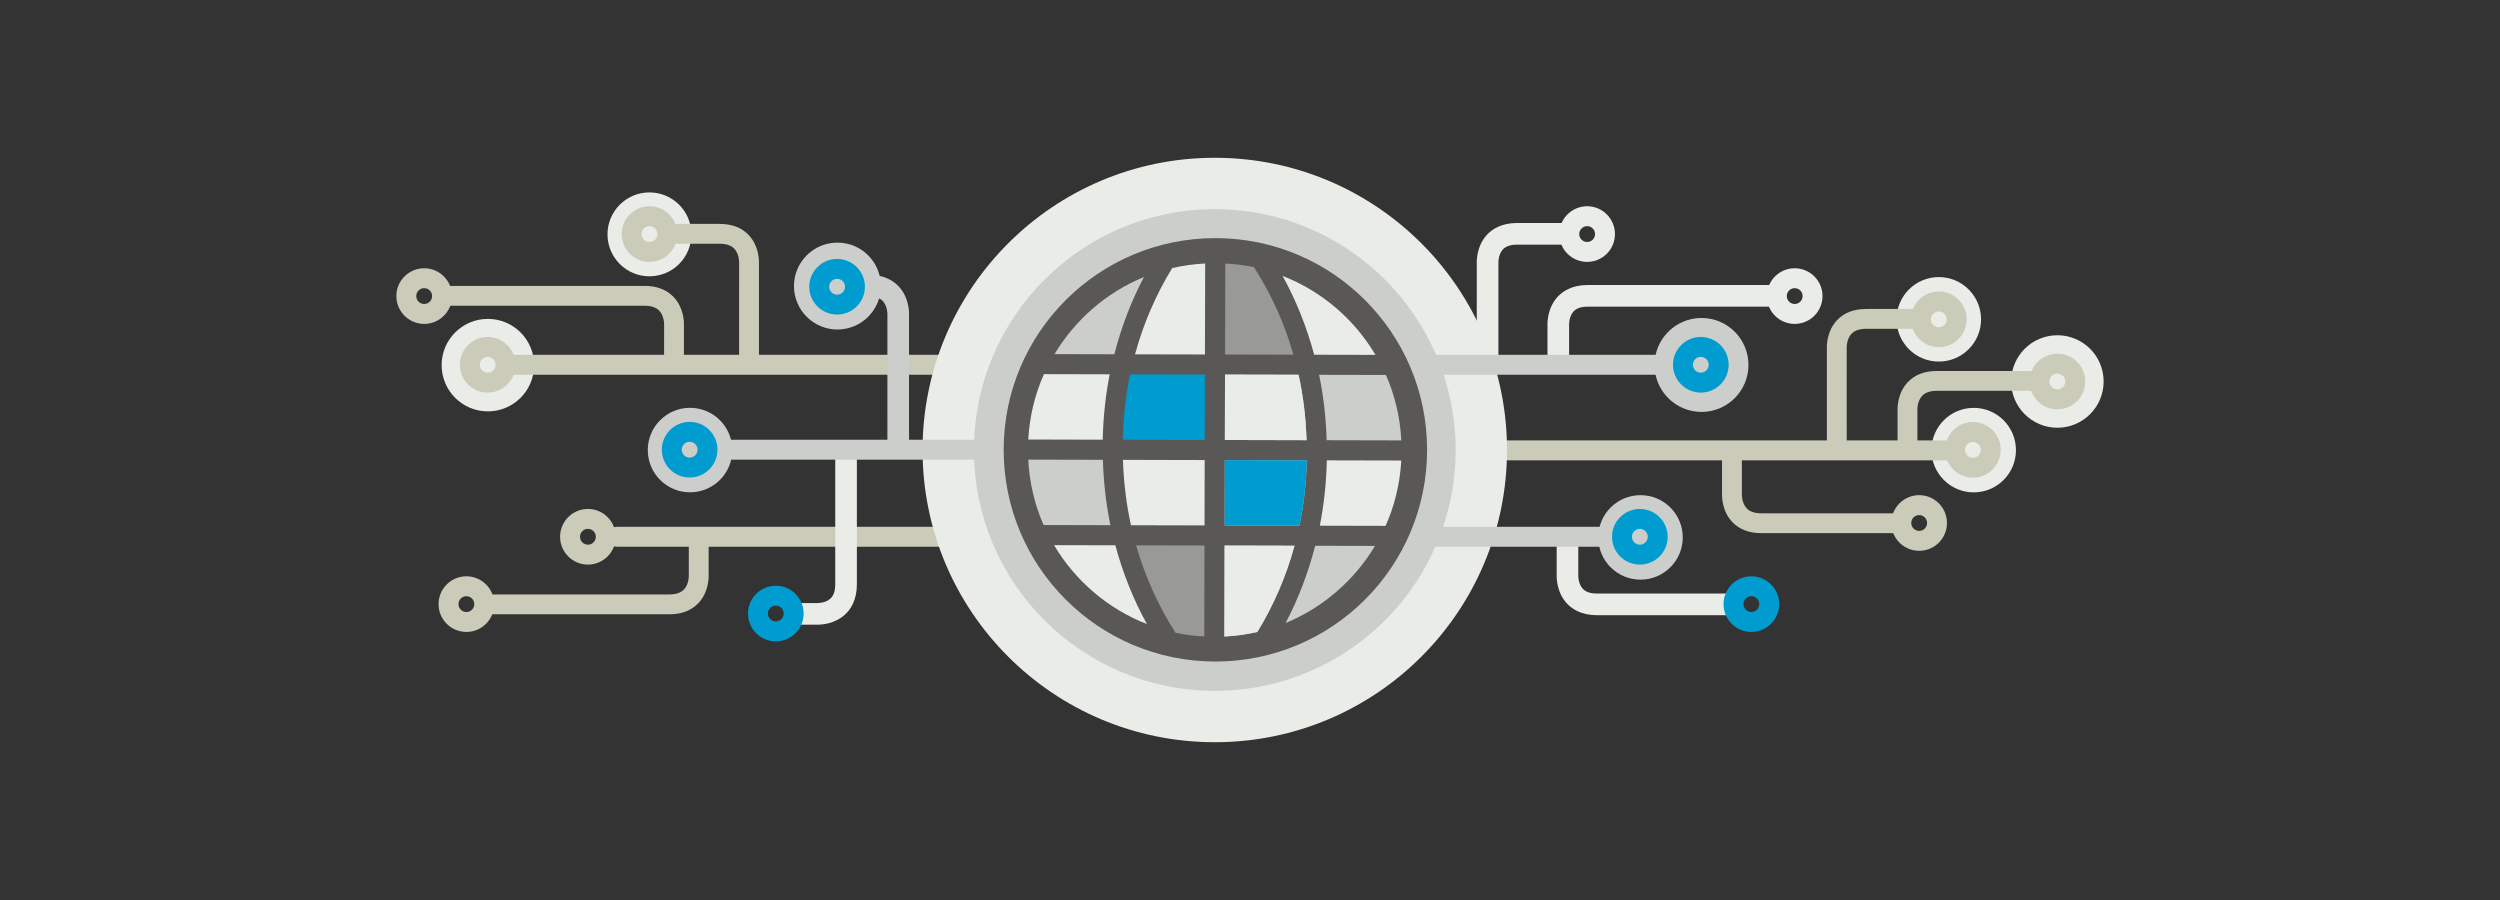 <?xml version="1.0" encoding="utf-8"?>
<!-- Generator: Adobe Illustrator 19.2.1, SVG Export Plug-In . SVG Version: 6.00 Build 0)  -->
<svg xmlns="http://www.w3.org/2000/svg" version="1.1" width="600" height="216"><rect width="100%" height="100%" fill="#333333" stroke="none"/><svg xmlns:xlink="http://www.w3.org/1999/xlink" version="1.0" id="Ebene_1" x="0" y="0" width="600" height="216" viewBox="0 0 462.185 166.387" style="enable-background:new 0 0 462.185 166.387;" xml:space="preserve">
<g>
	<circle style="fill:#EAECE8;" cx="90.194" cy="67.504" r="8.549"/>
	<circle style="fill:#EAECE8;" cx="120.065" cy="43.326" r="7.755"/>
	<g>
		<g>
			<g>
				<path style="fill:#CACCB9;" d="M176.263,65.598l-82.713,0      c-1.017,0-1.841,0.824-1.841,1.841c0,1.017,0.824,1.841,1.841,1.841h82.713      c1.017,0,1.841-0.824,1.841-1.841C178.103,66.422,177.279,65.598,176.263,65.598z"/>
			</g>
		</g>
		<g>
			<g>
				<path style="fill:#CACCB9;" d="M95.303,67.439c0,2.837-2.308,5.145-5.145,5.145      c-2.837,0-5.145-2.308-5.145-5.145c0-2.837,2.308-5.145,5.145-5.145      C92.995,62.294,95.303,64.602,95.303,67.439z M91.622,67.439      c0-0.807-0.656-1.463-1.463-1.463c-0.807,0-1.463,0.656-1.463,1.463      c0,0.807,0.656,1.463,1.463,1.463C90.966,68.902,91.622,68.245,91.622,67.439z"/>
			</g>
		</g>
		<g>
			<g>
				<path style="fill:#CACCB9;" d="M177.971,97.395h-63.923c-1.017,0-1.841,0.824-1.841,1.841      c0,1.017,0.824,1.841,1.841,1.841l63.923-0      c1.017,0,1.841-0.824,1.841-1.841C179.812,98.219,178.988,97.395,177.971,97.395z"/>
			</g>
		</g>
		<g>
			<g>
				<path style="fill:#CACCB9;" d="M113.833,99.236c0,2.837-2.308,5.145-5.145,5.145      c-2.837,0-5.145-2.308-5.145-5.145s2.308-5.145,5.145-5.145      C111.525,94.092,113.833,96.4,113.833,99.236z M110.152,99.236      c0-0.807-0.656-1.463-1.463-1.463c-0.807,0-1.463,0.656-1.463,1.463      c0,0.807,0.656,1.463,1.463,1.463C109.495,100.699,110.152,100.043,110.152,99.236z      "/>
			</g>
		</g>
		<g>
			<path style="fill:#CACCB9;" d="M126.442,67.763h-3.669l0.003-7.747     c0,0,0.05-1.594-0.904-2.585c-0.577-0.6-1.482-0.904-2.691-0.904H81.291     v-3.669h37.89c2.267,0,4.075,0.696,5.372,2.068     c1.907,2.018,1.908,4.704,1.889,5.232V67.763z"/>
		</g>
		<g>
			<g>
				<path style="fill:#CACCB9;" d="M83.565,54.737c0,2.837-2.308,5.145-5.145,5.145      s-5.145-2.308-5.145-5.145c0-2.837,2.308-5.145,5.145-5.145      S83.565,51.901,83.565,54.737z M79.883,54.737c0-0.807-0.656-1.463-1.463-1.463      s-1.463,0.656-1.463,1.463c0,0.807,0.656,1.463,1.463,1.463      S79.883,55.544,79.883,54.737z"/>
			</g>
		</g>
		<g>
			<path style="fill:#CACCB9;" d="M140.312,67.6h-3.669l0.003-19.048     c0,0,0.05-1.594-0.904-2.585c-0.577-0.6-1.482-0.904-2.691-0.904h-8.842v-3.669     h8.842c2.267,0,4.075,0.696,5.372,2.068c1.907,2.018,1.908,4.705,1.889,5.233     V67.6z"/>
		</g>
		<g>
			<g>
				<path style="fill:#CACCB9;" d="M125.219,43.273c0,2.837-2.308,5.145-5.145,5.145      s-5.145-2.308-5.145-5.145c0-2.837,2.308-5.145,5.145-5.145      S125.219,40.436,125.219,43.273z M121.538,43.273c0-0.807-0.656-1.463-1.463-1.463      c-0.807,0-1.463,0.656-1.463,1.463c0,0.807,0.656,1.463,1.463,1.463      C120.881,44.736,121.538,44.08,121.538,43.273z"/>
			</g>
		</g>
		<g>
			<path style="fill:#CACCB9;" d="M123.748,113.565H90.356v-3.669h33.392     c1.219,0,2.129-0.309,2.706-0.92c0.934-0.988,0.89-2.554,0.889-2.57     l-0.003-0.103v-7.643h3.669v7.602c0.02,0.528,0.019,3.215-1.889,5.233     C127.823,112.869,126.016,113.565,123.748,113.565z"/>
		</g>
		<g>
			<g>
				<path style="fill:#CACCB9;" d="M86.22,116.83c-2.837,0-5.145-2.308-5.145-5.145      s2.308-5.145,5.145-5.145c2.837,0,5.145,2.308,5.145,5.145      S89.057,116.83,86.22,116.83z M86.22,110.223      c-0.807,0-1.463,0.656-1.463,1.463s0.656,1.463,1.463,1.463      c0.807,0,1.463-0.656,1.463-1.463S87.027,110.223,86.22,110.223z"/>
			</g>
		</g>
	</g>
	<circle style="fill:#CCCECC;" cx="154.818" cy="52.885" r="8.033"/>
	<circle style="fill:#EAECE8;" cx="380.36" cy="70.528" r="8.549"/>
	<circle style="fill:#EAECE8;" cx="358.436" cy="59.035" r="7.811"/>
	<circle style="fill:#EAECE8;" cx="364.888" cy="83.215" r="7.811"/>
	<circle style="fill:#CCCECC;" cx="303.285" cy="99.353" r="7.811"/>
	<circle style="fill:#CCCECC;" cx="314.562" cy="67.47" r="8.684"/>
	<g>
		<g>
			<path style="fill:#CACCB9;" d="M254.085,81.424h106.649c0.917,0,1.767,0.627,1.914,1.532     c0.187,1.153-0.698,2.15-1.816,2.15H253.199     C251.353,83.482,252.478,81.424,254.085,81.424z"/>
		</g>
	</g>
	<g>
		<path style="fill:#CACCB9;" d="M364.736,78.02c2.837,0,5.145,2.308,5.145,5.145    s-2.308,5.145-5.145,5.145s-5.145-2.308-5.145-5.145    C359.592,80.328,361.9,78.02,364.736,78.02z M364.736,84.628    c0.807,0,1.463-0.656,1.463-1.463c0-0.807-0.656-1.463-1.463-1.463    s-1.463,0.656-1.463,1.463C363.273,83.971,363.93,84.628,364.736,84.628z"/>
	</g>
	<g>
		<path style="fill:#CACCB9;" d="M354.478,83.488h-3.669v-7.602    c-0.02-0.528-0.019-3.215,1.888-5.233c1.297-1.372,3.104-2.068,5.372-2.068    h18.116v3.669h-18.116c-1.208,0-2.114,0.304-2.691,0.903    c-0.954,0.991-0.904,2.585-0.903,2.601L354.478,83.488z"/>
	</g>
	<g>
		<path style="fill:#CACCB9;" d="M341.409,83.326h-3.669V64.421    c-0.02-0.528-0.019-3.215,1.888-5.233c1.297-1.372,3.104-2.068,5.372-2.068    h9.282v3.669h-9.282c-1.208,0-2.114,0.304-2.691,0.903    c-0.954,0.991-0.904,2.585-0.903,2.601L341.409,83.326z"/>
	</g>
	<g>
		<path style="fill:#CACCB9;" d="M358.436,53.891c2.837,0,5.145,2.308,5.145,5.145    c0,2.837-2.308,5.145-5.145,5.145s-5.145-2.308-5.145-5.145    C353.292,56.199,355.6,53.891,358.436,53.891z M358.436,60.499    c0.807,0,1.463-0.656,1.463-1.463s-0.656-1.463-1.463-1.463    c-0.807,0-1.463,0.656-1.463,1.463S357.63,60.499,358.436,60.499z"/>
	</g>
	<g>
		<path style="fill:#CACCB9;" d="M380.36,65.383c2.837,0,5.145,2.308,5.145,5.145    s-2.308,5.145-5.145,5.145c-2.837,0-5.145-2.308-5.145-5.145    S377.524,65.383,380.36,65.383z M380.36,71.991c0.807,0,1.463-0.656,1.463-1.463    s-0.656-1.463-1.463-1.463c-0.807,0-1.463,0.656-1.463,1.463    S379.553,71.991,380.36,71.991z"/>
	</g>
	<g>
		<path style="fill:#CACCB9;" d="M350.667,98.565h-25.047c-2.268,0-4.075-0.696-5.372-2.068    c-1.908-2.018-1.909-4.705-1.889-5.233v-7.603h3.669l-0.003,7.746    c0,0-0.049,1.594,0.905,2.585c0.577,0.6,1.482,0.904,2.691,0.904h25.047V98.565z"/>
	</g>
	<g>
		<path style="fill:#CACCB9;" d="M349.658,96.687c0-2.837,2.308-5.145,5.145-5.145    s5.145,2.308,5.145,5.145s-2.308,5.145-5.145,5.145    S349.658,99.524,349.658,96.687z M353.34,96.687c0,0.807,0.656,1.463,1.463,1.463    c0.807,0,1.463-0.656,1.463-1.463c0-0.807-0.656-1.463-1.463-1.463    C353.996,95.224,353.34,95.88,353.34,96.687z"/>
	</g>
	<circle style="fill:#EAECE8;" cx="224.582" cy="83.193" r="54.024"/>
	<circle style="fill:#595857;" cx="224.582" cy="83.193" r="37.435"/>
	<circle style="fill:#CCCECC;" cx="224.582" cy="83.193" r="40.975"/>
	<circle style="fill:#CCCECC;" cx="224.582" cy="83.193" r="44.527"/>
	<g>
		<circle style="fill:#595857;" cx="224.692" cy="83.162" r="39.14"/>
	</g>
	<g>
		<path style="fill:#EAECE8;" d="M290.087,67.762h-4v-7.601    c-0.02-0.553-0.013-3.29,1.934-5.349c0.914-0.967,2.609-2.12,5.492-2.12    h34.144v4h-34.144c-1.171,0-2.041,0.292-2.585,0.868    c-0.872,0.922-0.845,2.432-0.844,2.446l0.003,0.112V67.762z"/>
	</g>
	<g>
		<path style="fill:#EAECE8;" d="M331.792,49.593c2.837,0,5.145,2.308,5.145,5.145    c0,2.837-2.308,5.145-5.145,5.145s-5.145-2.308-5.145-5.145    C326.647,51.901,328.955,49.593,331.792,49.593z M331.792,56.2    c0.807,0,1.463-0.656,1.463-1.463c0-0.807-0.656-1.463-1.463-1.463    c-0.807,0-1.463,0.656-1.463,1.463C330.329,55.544,330.985,56.2,331.792,56.2z"/>
	</g>
	<g>
		<path style="fill:#EAECE8;" d="M277.018,67.6h-4V48.698    c-0.021-0.554-0.013-3.29,1.933-5.349c0.915-0.967,2.609-2.12,5.493-2.12    h8.842v4h-8.842c-1.161,0-2.025,0.286-2.569,0.851    c-0.904,0.938-0.859,2.466-0.858,2.481L277.018,67.6z"/>
	</g>
	<g>
		<path style="fill:#EAECE8;" d="M293.421,38.128c2.837,0,5.145,2.308,5.145,5.145    c0,2.837-2.308,5.145-5.145,5.145c-2.837,0-5.145-2.308-5.145-5.145    C288.276,40.436,290.584,38.128,293.421,38.128z M293.421,44.736    c0.807,0,1.463-0.656,1.463-1.463c0-0.807-0.656-1.463-1.463-1.463    c-0.807,0-1.463,0.656-1.463,1.463C291.958,44.08,292.614,44.736,293.421,44.736z"/>
	</g>
	<g>
		<path style="fill:#EAECE8;" d="M319.647,113.73h-24.434c-2.883,0-4.578-1.153-5.492-2.12    c-1.946-2.06-1.953-4.798-1.934-5.35v-7.6h4l-0.003,7.755l0,0    c0,0-0.044,1.526,0.859,2.463c0.545,0.565,1.409,0.851,2.569,0.851h24.434    V113.73z"/>
	</g>
	<g>
		<path style="fill:#009CCF;" d="M318.638,111.686c0-2.837,2.308-5.145,5.145-5.145    s5.145,2.308,5.145,5.145s-2.308,5.145-5.145,5.145    S318.638,114.522,318.638,111.686z M322.319,111.686    c0,0.807,0.656,1.463,1.463,1.463s1.463-0.656,1.463-1.463    s-0.656-1.463-1.463-1.463S322.319,110.879,322.319,111.686z"/>
	</g>
	<g>
		<path style="fill:#EAECE8;" d="M209.083,97.104l13.603,0.032l0.029-12.084l-15.109-0.036    C207.738,89.133,208.224,93.18,209.083,97.104z"/>
		<path style="opacity:0.45;fill:#E8EAE6;" d="M231.822,49.395    c-1.724-0.37-3.489-0.575-5.297-0.674l-0.041,16.821l12.634,0.03    C237.485,59.815,235.023,54.381,231.822,49.395z"/>
		<path style="opacity:0.45;fill:#E8EAE6;" d="M217.334,116.998    c1.724,0.364,3.501,0.569,5.303,0.668l0.041-16.815l-12.64-0.03    C211.683,106.572,214.145,112.005,217.334,116.998z"/>
		<path style="fill:#EAECE8;" d="M209.839,65.502l12.924,0.031l0.041-16.821    c-2.091,0.107-4.13,0.386-6.098,0.848    C213.687,54.496,211.371,59.853,209.839,65.502z"/>
		<path style="fill:#009CCF;" d="M207.574,81.295l15.151,0.036l0.029-12.09l-13.833-0.033    C208.102,73.134,207.667,77.179,207.574,81.295z"/>
		<path style="fill:#EAECE8;" d="M205.152,69.2l-12.15-0.029    c-1.669,3.729-2.665,7.802-2.906,12.083l13.769,0.033    C203.951,77.182,204.38,73.143,205.152,69.2z"/>
		<path style="fill:#CCCECC;" d="M203.897,85.007l-13.798-0.033    c0.208,4.277,1.191,8.348,2.835,12.091l12.357,0.029    C204.468,93.165,204.017,89.118,203.897,85.007z"/>
		<path style="fill:#EAECE8;" d="M194.868,100.785c3.918,6.589,9.942,11.771,17.165,14.588    c-2.523-4.577-4.46-9.466-5.836-14.561L194.868,100.785z"/>
		<path style="fill:#CCCECC;" d="M211.492,51.207c-6.936,2.848-12.719,7.896-16.538,14.26    l11.057,0.026C207.294,60.505,209.113,55.708,211.492,51.207z"/>
		<path style="fill:#CCCECC;" d="M245.265,81.385l13.804,0.033    c-0.22-4.282-1.203-8.354-2.841-12.097l-12.363-0.029    C244.688,73.221,245.139,77.268,245.265,81.385z"/>
		<path style="fill:#EAECE8;" d="M237.122,51.014c2.523,4.577,4.46,9.46,5.836,14.567    l11.329,0.027C250.381,59.012,244.345,53.83,237.122,51.014z"/>
		<path style="fill:#CCCECC;" d="M240.072,69.283l-13.597-0.032l-0.029,12.09l15.103,0.036    C241.417,77.253,240.937,73.206,240.072,69.283z"/>
		<path style="fill:#EAECE8;" d="M240.072,69.283l-13.597-0.032l-0.029,12.09l15.103,0.036    C241.417,77.253,240.937,73.206,240.072,69.283z"/>
		<path style="fill:#EAECE8;" d="M244.004,97.187l12.156,0.029    c1.663-3.723,2.659-7.802,2.9-12.077l-13.769-0.033    C245.21,89.21,244.775,93.243,244.004,97.187z"/>
		<path style="fill:#CCCECC;" d="M241.582,85.097l-15.145-0.036l-0.029,12.084l13.827,0.033    C241.054,93.252,241.501,89.207,241.582,85.097z"/>
		<path style="fill:#009CCF;" d="M241.582,85.097l-15.145-0.036l-0.029,12.084l13.827,0.033    C241.054,93.252,241.501,89.207,241.582,85.097z"/>
		<path style="fill:#CCCECC;" d="M237.675,115.18c6.924-2.848,12.707-7.896,16.526-14.254    l-11.057-0.026C241.862,105.881,240.043,110.679,237.675,115.18z"/>
		<path style="fill:#CCCECC;" d="M226.399,100.86l-0.041,16.815    c2.085-0.107,4.124-0.386,6.098-0.848c3.024-4.942,5.317-10.294,6.867-15.936    L226.399,100.86z"/>
		<path style="fill:#EAECE8;" d="M226.399,100.86l-0.041,16.815    c2.085-0.107,4.124-0.386,6.098-0.848c3.024-4.942,5.317-10.294,6.867-15.936    L226.399,100.86z"/>
	</g>
	<g>
		<g>
			<path style="fill:#CCCECC;" d="M264.673,65.598l46.374,0     c1.017,0,1.841,0.824,1.841,1.841c0,1.017-0.824,1.841-1.841,1.841H264.673     c-1.017,0-1.841-0.824-1.841-1.841C262.832,66.422,263.656,65.598,264.673,65.598z"/>
		</g>
	</g>
	<g>
		<path style="fill:#009CCF;" d="M314.437,62.294c2.837,0,5.145,2.308,5.145,5.145    c0,2.837-2.308,5.145-5.145,5.145s-5.145-2.308-5.145-5.145    C309.293,64.602,311.601,62.294,314.437,62.294z M314.437,68.902    c0.807,0,1.463-0.656,1.463-1.463c0-0.807-0.656-1.463-1.463-1.463    c-0.807,0-1.463,0.656-1.463,1.463C312.974,68.245,313.63,68.902,314.437,68.902z"/>
	</g>
	<g>
		<g>
			<path style="fill:#CCCECC;" d="M264.018,97.395h34.272c1.017,0,1.841,0.824,1.841,1.841     c0,1.017-0.824,1.841-1.841,1.841l-34.272-0     c-1.017,0-1.841-0.824-1.841-1.841C262.177,98.219,263.001,97.395,264.018,97.395z"/>
		</g>
	</g>
	<g>
		<path style="fill:#009CCF;" d="M303.166,94.092c2.837,0,5.145,2.308,5.145,5.145    s-2.308,5.145-5.145,5.145c-2.837,0-5.145-2.308-5.145-5.145    S300.329,94.092,303.166,94.092z M303.166,100.699c0.807,0,1.463-0.656,1.463-1.463    s-0.656-1.463-1.463-1.463c-0.807,0-1.463,0.656-1.463,1.463    C301.702,100.043,302.359,100.699,303.166,100.699z"/>
	</g>
	<g>
		<path style="fill:#CCCECC;" d="M168.057,83.298h-4l0.003-25.182l0,0c0,0,0.044-1.526-0.859-2.463    c-0.544-0.565-1.409-0.851-2.57-0.851h-1.332v-4h1.332    c2.883,0,4.578,1.153,5.492,2.12c1.947,2.059,1.954,4.796,1.934,5.349V83.298z"/>
	</g>
	<g>
		<path style="fill:#009CCF;" d="M159.901,53.012c0,2.837-2.308,5.145-5.145,5.145    c-2.837,0-5.145-2.308-5.145-5.145c0-2.837,2.308-5.145,5.145-5.145    C157.593,47.868,159.901,50.176,159.901,53.012z M156.22,53.012    c0-0.807-0.656-1.463-1.463-1.463c-0.807,0-1.463,0.656-1.463,1.463    c0,0.807,0.656,1.463,1.463,1.463C155.563,54.475,156.22,53.819,156.22,53.012z"/>
	</g>
	<g>
		<path style="fill:#EAECE8;" d="M151.14,115.488c-0.082,0-0.148-0.001-0.197-0.003h-4.451v-4    l4.606,0.003l0,0c0.011,0.003,1.529,0.042,2.463-0.86    c0.565-0.544,0.851-1.409,0.851-2.569V83.01h4v25.048    c0,2.883-1.153,4.578-2.12,5.492C154.416,115.324,151.977,115.488,151.14,115.488z"/>
	</g>
	<g>
		<path style="fill:#009CCF;" d="M143.427,118.575c-2.837,0-5.145-2.308-5.145-5.145    s2.308-5.145,5.145-5.145c2.837,0,5.145,2.308,5.145,5.145    S146.263,118.575,143.427,118.575z M143.427,111.967    c-0.807,0-1.463,0.656-1.463,1.463s0.656,1.463,1.463,1.463    c0.807,0,1.463-0.656,1.463-1.463S144.233,111.967,143.427,111.967z"/>
	</g>
	<circle style="fill:#CCCECC;" cx="127.568" cy="83.206" r="7.811"/>
	<g>
		<g>
			<path style="fill:#CCCECC;" d="M183.592,81.296l-52.694,0     c-1.017,0-1.841,0.824-1.841,1.841c0,1.017,0.824,1.841,1.841,1.841h52.694     c1.017,0,1.841-0.824,1.841-1.841C185.433,82.12,184.609,81.296,183.592,81.296z"/>
		</g>
	</g>
	<g>
		<path style="fill:#009CCF;" d="M132.644,83.136c0,2.837-2.308,5.145-5.145,5.145    c-2.837,0-5.145-2.308-5.145-5.145c0-2.837,2.308-5.145,5.145-5.145    C130.335,77.992,132.644,80.3,132.644,83.136z M128.962,83.136    c0-0.807-0.656-1.463-1.463-1.463c-0.807,0-1.463,0.656-1.463,1.463    c0,0.807,0.656,1.463,1.463,1.463C128.306,84.6,128.962,83.943,128.962,83.136z"/>
	</g>
</g>
</svg></svg>
